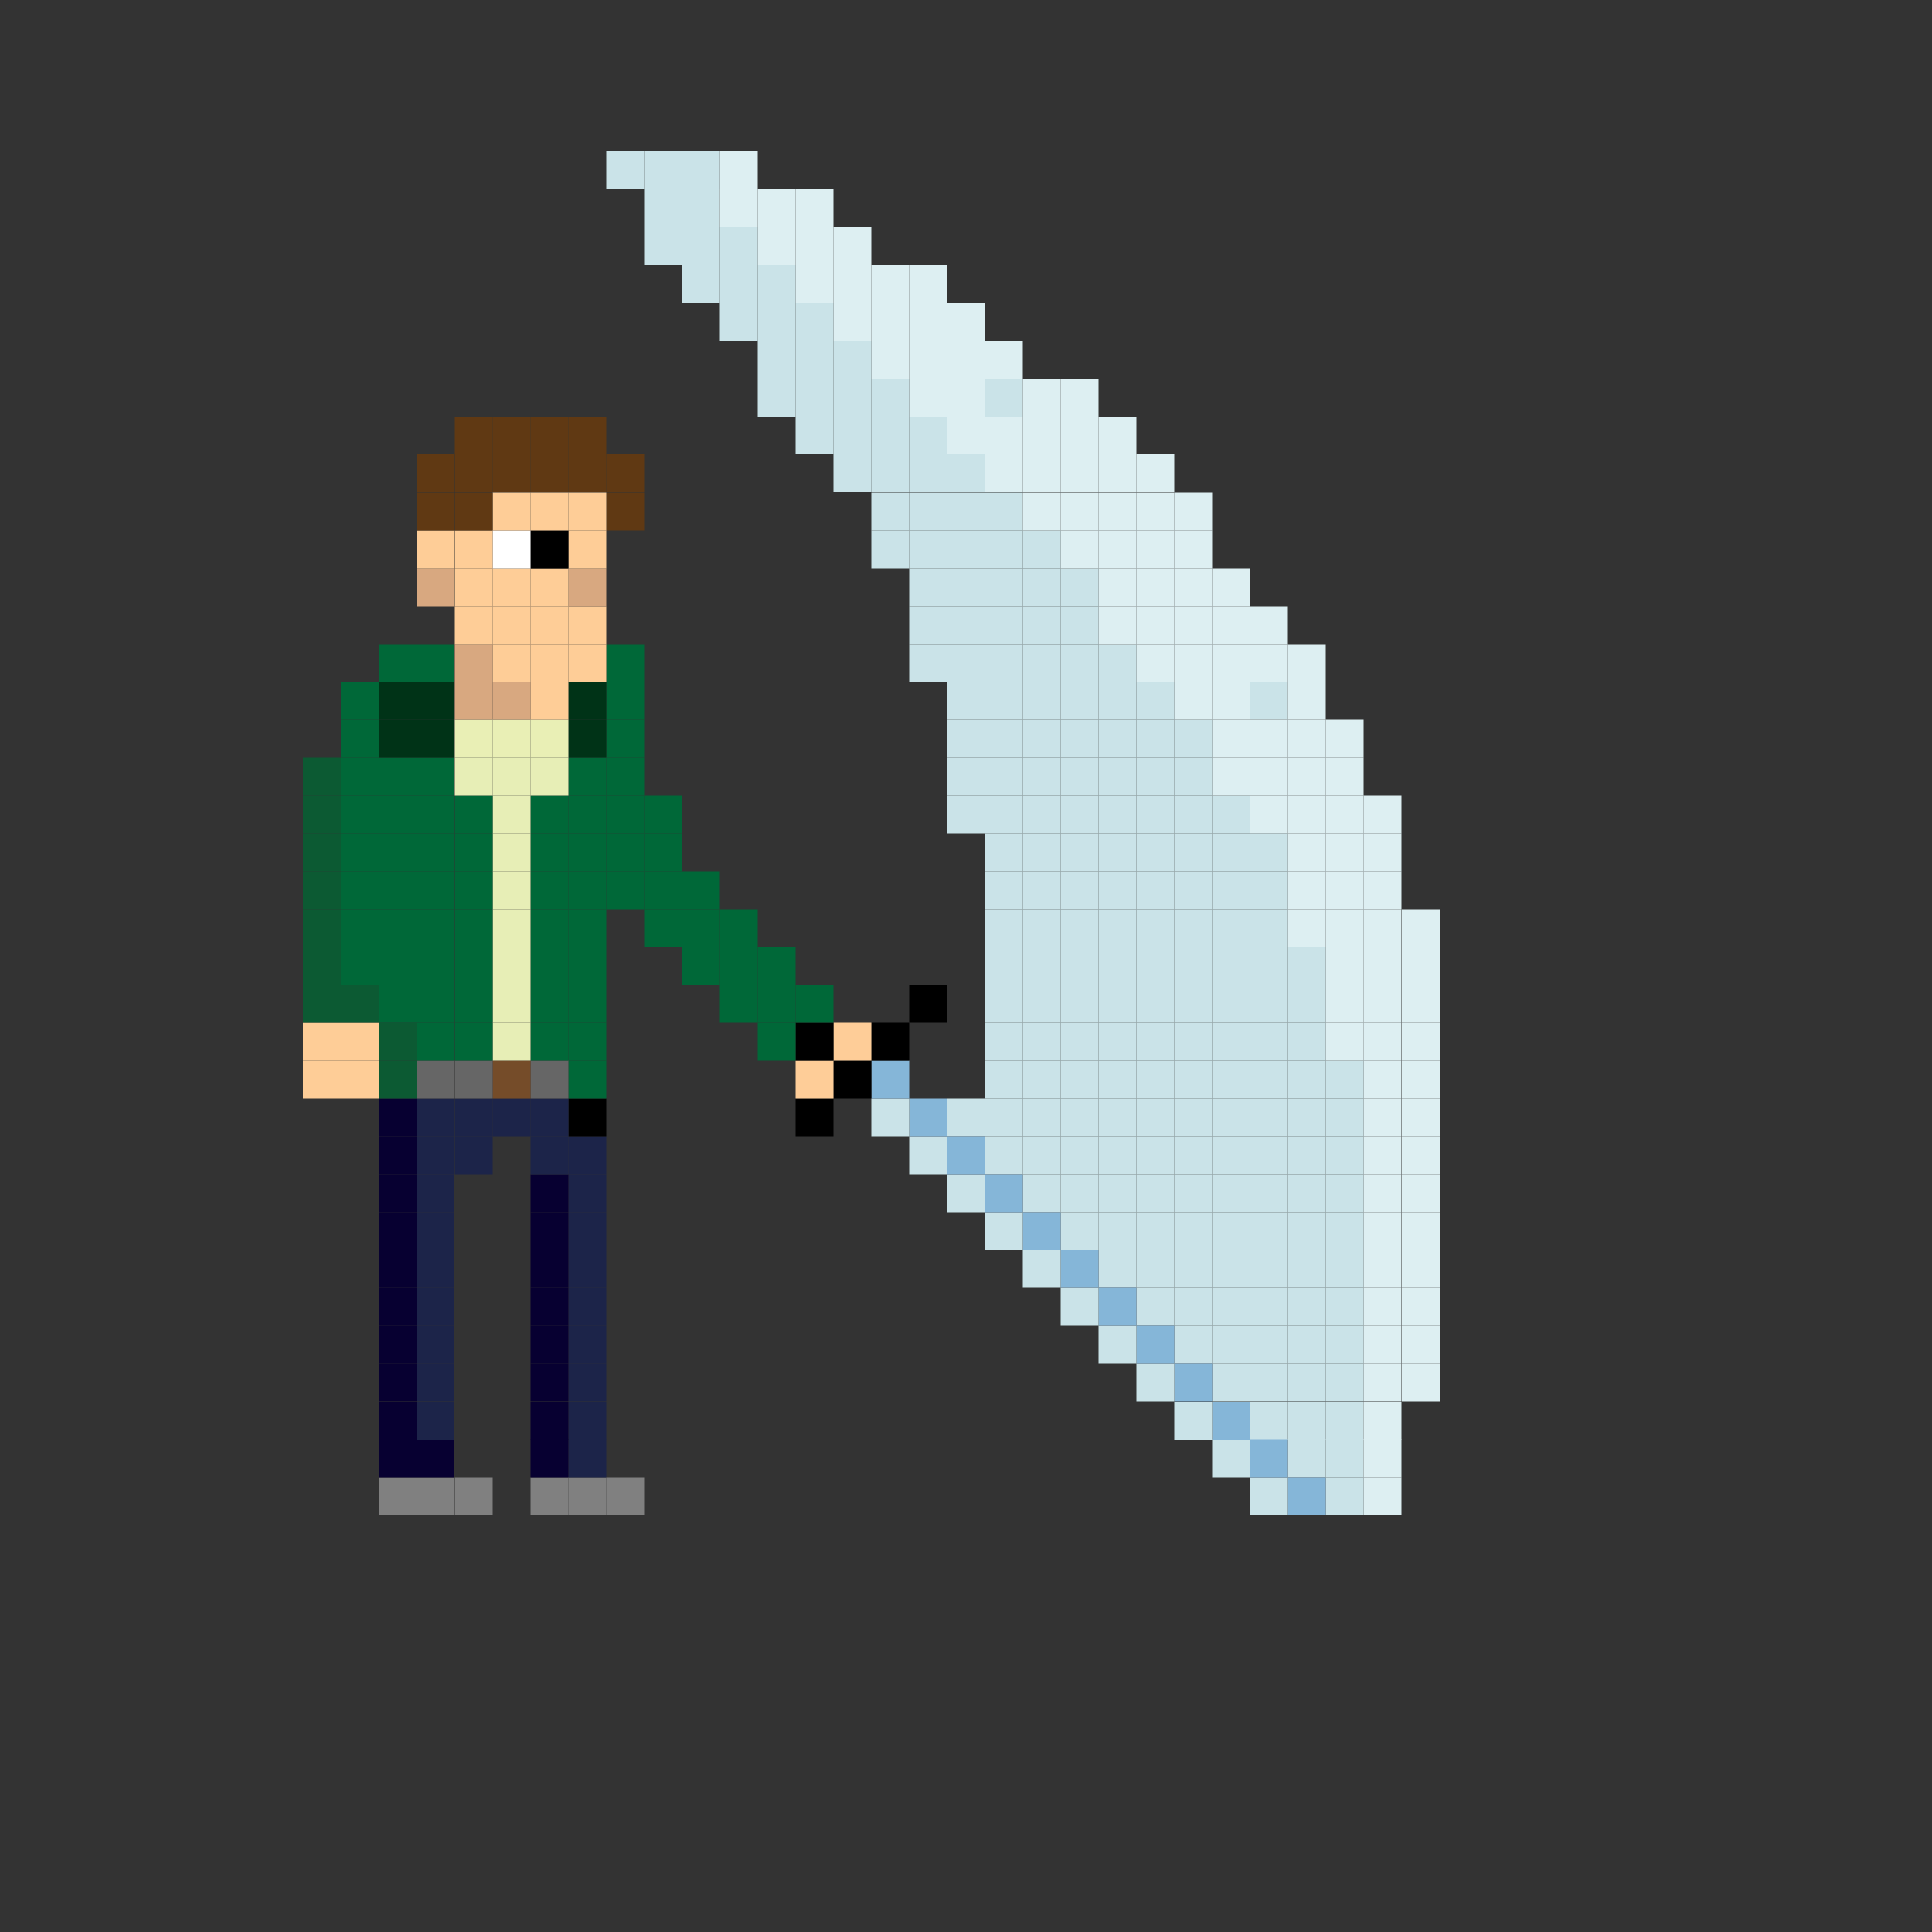 <?xml version="1.0" encoding="utf-8"?>
<!-- Generator: Adobe Illustrator 21.0.0, SVG Export Plug-In . SVG Version: 6.00 Build 0)  -->
<svg version="1.1" id="Layer_1" xmlns="http://www.w3.org/2000/svg" xmlns:xlink="http://www.w3.org/1999/xlink" x="0px" y="0px"
	 viewBox="0 0 500 500" style="enable-background:new 0 0 500 500;" xml:space="preserve">
<rect x="0" y="0" width="500" height="500" fill="#333333" stroke="none"/>
<style type="text/css">
	.st0{fill:#DDEFF2;}
	.st1{fill:#CAE3E8;}
	.st2{fill:#85B6D8;}
	.st3{fill:#FECD98;}
	.st4{fill:#006838;}
	.st5{fill:#808080;}
	.st6{fill:#603913;}
	.st7{fill:#1C2449;}
	.st8{fill:#003317;}
	.st9{fill:#FECD97;}
	.st10{fill:#D8A880;}
	.st11{fill:#070031;}
	.st12{fill:#666666;}
	.st13{fill:#E7EEB6;}
	.st14{fill:#E9EFB5;}
	.st15{fill:#754C29;}
	.st16{fill:#FFFFFF;}
	.st17{fill:#0C5A33;}
</style>
<g>
	<rect x="352.9" y="352.9" class="st0" width="9.8" height="9.8"/>
	<rect x="352.9" y="303.9" class="st0" width="9.8" height="9.8"/>
	<rect x="352.9" y="284.3" class="st0" width="9.8" height="9.8"/>
	<rect x="352.9" y="245.1" class="st0" width="9.8" height="9.8"/>
	<rect x="352.9" y="274.5" class="st0" width="9.8" height="9.8"/>
	<rect x="352.9" y="264.7" class="st0" width="9.8" height="9.8"/>
	<rect x="352.9" y="343.1" class="st0" width="9.8" height="9.8"/>
	<rect x="352.9" y="323.5" class="st0" width="9.8" height="9.8"/>
	<rect x="352.9" y="313.7" class="st0" width="9.8" height="9.8"/>
	<rect x="352.9" y="333.3" class="st0" width="9.8" height="9.8"/>
	<rect x="352.9" y="294.1" class="st0" width="9.8" height="9.8"/>
	<rect x="352.9" y="254.9" class="st0" width="9.8" height="9.8"/>
	<rect x="343.1" y="362.8" class="st1" width="9.8" height="9.8"/>
	<rect x="343.1" y="333.3" class="st1" width="9.8" height="9.8"/>
	<rect x="343.1" y="313.7" class="st1" width="9.8" height="9.8"/>
	<rect x="343.1" y="294.1" class="st1" width="9.8" height="9.8"/>
	<rect x="343.1" y="323.5" class="st1" width="9.8" height="9.8"/>
	<rect x="343.1" y="372.5" class="st1" width="9.8" height="9.8"/>
	<rect x="343.1" y="352.9" class="st1" width="9.8" height="9.8"/>
	<rect x="343.1" y="343.1" class="st1" width="9.8" height="9.8"/>
	<rect x="343.1" y="284.3" class="st1" width="9.8" height="9.8"/>
	<rect x="343.1" y="303.9" class="st1" width="9.8" height="9.8"/>
	<rect x="343.1" y="274.5" class="st1" width="9.8" height="9.8"/>
	<rect x="343.1" y="264.7" class="st0" width="9.8" height="9.8"/>
	<rect x="343.1" y="254.9" class="st0" width="9.8" height="9.8"/>
	<rect x="343.1" y="245.1" class="st0" width="9.8" height="9.8"/>
	<rect x="343.1" y="235.3" class="st0" width="9.8" height="9.8"/>
	<rect x="343.1" y="225.5" class="st0" width="9.8" height="9.8"/>
	<rect x="343.1" y="205.9" class="st0" width="9.8" height="9.8"/>
	<rect x="343.1" y="215.7" class="st0" width="9.8" height="9.8"/>
	<rect x="333.3" y="313.7" class="st1" width="9.8" height="9.8"/>
	<rect x="333.3" y="215.7" class="st0" width="9.8" height="9.8"/>
	<rect x="333.3" y="245.1" class="st1" width="9.8" height="9.8"/>
	<rect x="333.3" y="352.9" class="st1" width="9.8" height="9.8"/>
	<rect x="333.3" y="303.9" class="st1" width="9.8" height="9.8"/>
	<rect x="333.3" y="362.8" class="st1" width="9.8" height="9.8"/>
	<rect x="333.3" y="323.5" class="st1" width="9.8" height="9.8"/>
	<rect x="333.3" y="205.9" class="st0" width="9.8" height="9.8"/>
	<rect x="333.3" y="235.3" class="st0" width="9.8" height="9.8"/>
	<rect x="333.3" y="254.9" class="st1" width="9.8" height="9.8"/>
	<rect x="333.3" y="294.1" class="st1" width="9.8" height="9.8"/>
	<rect x="333.3" y="274.5" class="st1" width="9.8" height="9.8"/>
	<rect x="333.3" y="372.5" class="st1" width="9.8" height="9.8"/>
	<rect x="333.3" y="284.3" class="st1" width="9.8" height="9.8"/>
	<rect x="333.3" y="264.7" class="st1" width="9.8" height="9.8"/>
	<rect x="333.3" y="225.5" class="st0" width="9.8" height="9.8"/>
	<rect x="333.3" y="196.1" class="st0" width="9.8" height="9.8"/>
	<rect x="333.3" y="333.3" class="st1" width="9.8" height="9.8"/>
	<rect x="333.3" y="343.1" class="st1" width="9.8" height="9.8"/>
	<rect x="323.5" y="196.1" class="st0" width="9.8" height="9.8"/>
	<rect x="323.5" y="333.3" class="st1" width="9.8" height="9.8"/>
	<rect x="323.5" y="274.5" class="st1" width="9.8" height="9.8"/>
	<rect x="323.5" y="225.5" class="st1" width="9.8" height="9.8"/>
	<rect x="323.5" y="303.9" class="st1" width="9.8" height="9.8"/>
	<rect x="323.5" y="254.9" class="st1" width="9.8" height="9.8"/>
	<rect x="323.5" y="352.9" class="st1" width="9.8" height="9.8"/>
	<rect x="323.5" y="323.5" class="st1" width="9.8" height="9.8"/>
	<rect x="323.5" y="284.3" class="st1" width="9.8" height="9.8"/>
	<rect x="323.5" y="264.7" class="st1" width="9.8" height="9.8"/>
	<rect x="323.5" y="176.5" class="st1" width="9.8" height="9.8"/>
	<rect x="323.5" y="186.3" class="st0" width="9.8" height="9.8"/>
	<rect x="323.5" y="205.9" class="st0" width="9.8" height="9.8"/>
	<rect x="323.5" y="294.1" class="st1" width="9.8" height="9.8"/>
	<rect x="323.5" y="362.8" class="st1" width="9.8" height="9.8"/>
	<rect x="323.5" y="245.1" class="st1" width="9.8" height="9.8"/>
	<rect x="323.5" y="215.7" class="st1" width="9.8" height="9.8"/>
	<rect x="323.5" y="343.1" class="st1" width="9.8" height="9.8"/>
	<rect x="323.5" y="235.3" class="st1" width="9.8" height="9.8"/>
	<rect x="323.5" y="313.7" class="st1" width="9.8" height="9.8"/>
	<rect x="313.7" y="215.7" class="st1" width="9.8" height="9.8"/>
	<rect x="313.7" y="303.9" class="st1" width="9.8" height="9.8"/>
	<rect x="313.7" y="205.9" class="st1" width="9.8" height="9.8"/>
	<rect x="313.7" y="156.9" class="st0" width="9.8" height="9.8"/>
	<rect x="313.7" y="294.1" class="st1" width="9.8" height="9.8"/>
	<rect x="313.7" y="166.7" class="st0" width="9.8" height="9.8"/>
	<rect x="313.7" y="264.7" class="st1" width="9.8" height="9.8"/>
	<rect x="313.7" y="235.3" class="st1" width="9.8" height="9.8"/>
	<rect x="313.7" y="245.1" class="st1" width="9.8" height="9.8"/>
	<rect x="313.7" y="352.9" class="st1" width="9.8" height="9.8"/>
	<rect x="313.7" y="284.3" class="st1" width="9.8" height="9.8"/>
	<rect x="313.7" y="196.1" class="st0" width="9.8" height="9.8"/>
	<rect x="313.7" y="323.5" class="st1" width="9.8" height="9.8"/>
	<rect x="313.7" y="274.5" class="st1" width="9.8" height="9.8"/>
	<rect x="313.7" y="225.5" class="st1" width="9.8" height="9.8"/>
	<rect x="313.7" y="186.3" class="st0" width="9.8" height="9.8"/>
	<rect x="313.7" y="343.1" class="st1" width="9.8" height="9.8"/>
	<rect x="313.7" y="333.3" class="st1" width="9.8" height="9.8"/>
	<rect x="313.7" y="313.7" class="st1" width="9.8" height="9.8"/>
	<rect x="313.7" y="254.9" class="st1" width="9.8" height="9.8"/>
	<rect x="313.7" y="176.5" class="st0" width="9.8" height="9.8"/>
	<rect x="225.5" y="88.2" class="st0" width="9.8" height="9.8"/>
	<rect x="235.3" y="107.8" class="st1" width="9.8" height="9.8"/>
	<rect x="235.3" y="98" class="st0" width="9.8" height="9.8"/>
	<rect x="225.5" y="107.8" class="st1" width="9.8" height="9.8"/>
	<rect x="235.3" y="88.2" class="st0" width="9.8" height="9.8"/>
	<rect x="225.5" y="98" class="st1" width="9.8" height="9.8"/>
	<rect x="225.5" y="117.6" class="st1" width="9.8" height="9.8"/>
	<rect x="225.5" y="78.4" class="st0" width="9.8" height="9.8"/>
	<rect x="215.7" y="78.4" class="st0" width="9.8" height="9.8"/>
	<rect x="215.7" y="88.2" class="st1" width="9.8" height="9.8"/>
	<rect x="215.7" y="98" class="st1" width="9.8" height="9.8"/>
	<rect x="205.9" y="78.4" class="st1" width="9.8" height="9.8"/>
	<rect x="205.9" y="98" class="st1" width="9.8" height="9.8"/>
	<rect x="205.9" y="88.2" class="st1" width="9.8" height="9.8"/>
	<rect x="205.9" y="107.8" class="st1" width="9.8" height="9.8"/>
	<rect x="205.9" y="68.6" class="st0" width="9.8" height="9.8"/>
	<rect x="196.1" y="68.6" class="st1" width="9.8" height="9.8"/>
	<rect x="196.1" y="58.8" class="st0" width="9.8" height="9.8"/>
	<rect x="196.1" y="78.4" class="st1" width="9.8" height="9.8"/>
	<rect x="176.5" y="49" class="st1" width="9.8" height="9.8"/>
	<rect x="186.3" y="58.8" class="st1" width="9.8" height="9.8"/>
	<rect x="254.9" y="196.1" class="st1" width="9.8" height="9.8"/>
	<rect x="254.9" y="176.5" class="st1" width="9.8" height="9.8"/>
	<rect x="254.9" y="147.1" class="st1" width="9.8" height="9.8"/>
	<rect x="254.9" y="186.3" class="st1" width="9.8" height="9.8"/>
	<rect x="254.9" y="166.7" class="st1" width="9.8" height="9.8"/>
	<rect x="254.9" y="294.1" class="st1" width="9.8" height="9.8"/>
	<rect x="254.9" y="156.9" class="st1" width="9.8" height="9.8"/>
	<rect x="254.9" y="137.3" class="st1" width="9.8" height="9.8"/>
	<rect x="254.9" y="127.5" class="st1" width="9.8" height="9.8"/>
	<rect x="254.9" y="107.8" class="st0" width="9.8" height="9.8"/>
	<rect x="254.9" y="117.6" class="st0" width="9.8" height="9.8"/>
	<rect x="254.9" y="98" class="st1" width="9.8" height="9.8"/>
	<rect x="245.1" y="156.9" class="st1" width="9.8" height="9.8"/>
	<rect x="245.1" y="107.8" class="st0" width="9.8" height="9.8"/>
	<rect x="245.1" y="98" class="st0" width="9.8" height="9.8"/>
	<rect x="245.1" y="117.6" class="st1" width="9.8" height="9.8"/>
	<rect x="245.1" y="147.1" class="st1" width="9.8" height="9.8"/>
	<rect x="245.1" y="137.3" class="st1" width="9.8" height="9.8"/>
	<rect x="245.1" y="127.5" class="st1" width="9.8" height="9.8"/>
	<rect x="235.3" y="137.3" class="st1" width="9.8" height="9.8"/>
	<rect x="235.3" y="127.5" class="st1" width="9.8" height="9.8"/>
	<rect x="235.3" y="117.6" class="st1" width="9.8" height="9.8"/>
	<rect x="303.9" y="323.5" class="st1" width="9.8" height="9.8"/>
	<rect x="303.9" y="294.1" class="st1" width="9.8" height="9.8"/>
	<rect x="303.9" y="284.3" class="st1" width="9.8" height="9.8"/>
	<rect x="303.9" y="245.1" class="st1" width="9.8" height="9.8"/>
	<rect x="303.9" y="274.5" class="st1" width="9.8" height="9.8"/>
	<rect x="303.9" y="205.9" class="st1" width="9.8" height="9.8"/>
	<rect x="303.9" y="186.3" class="st1" width="9.8" height="9.8"/>
	<rect x="303.9" y="156.9" class="st0" width="9.8" height="9.8"/>
	<rect x="303.9" y="264.7" class="st1" width="9.8" height="9.8"/>
	<rect x="303.9" y="235.3" class="st1" width="9.8" height="9.8"/>
	<rect x="303.9" y="215.7" class="st1" width="9.8" height="9.8"/>
	<rect x="303.9" y="254.9" class="st1" width="9.8" height="9.8"/>
	<rect x="303.9" y="196.1" class="st1" width="9.8" height="9.8"/>
	<rect x="303.9" y="176.5" class="st0" width="9.8" height="9.8"/>
	<rect x="303.9" y="147.1" class="st0" width="9.8" height="9.8"/>
	<rect x="303.9" y="333.3" class="st1" width="9.8" height="9.8"/>
	<rect x="303.9" y="313.7" class="st1" width="9.8" height="9.8"/>
	<rect x="303.9" y="303.9" class="st1" width="9.8" height="9.8"/>
	<rect x="303.9" y="225.5" class="st1" width="9.8" height="9.8"/>
	<rect x="303.9" y="166.7" class="st0" width="9.8" height="9.8"/>
	<rect x="303.9" y="343.1" class="st1" width="9.8" height="9.8"/>
	<rect x="294.1" y="254.9" class="st1" width="9.8" height="9.8"/>
	<rect x="294.1" y="205.9" class="st1" width="9.8" height="9.8"/>
	<rect x="294.1" y="245.1" class="st1" width="9.8" height="9.8"/>
	<rect x="294.1" y="225.5" class="st1" width="9.8" height="9.8"/>
	<rect x="294.1" y="333.3" class="st1" width="9.8" height="9.8"/>
	<rect x="294.1" y="323.5" class="st1" width="9.8" height="9.8"/>
	<rect x="294.1" y="313.7" class="st1" width="9.8" height="9.8"/>
	<rect x="294.1" y="303.9" class="st1" width="9.8" height="9.8"/>
	<rect x="294.1" y="284.3" class="st1" width="9.8" height="9.8"/>
	<rect x="294.1" y="274.5" class="st1" width="9.8" height="9.8"/>
	<rect x="294.1" y="264.7" class="st1" width="9.8" height="9.8"/>
	<rect x="294.1" y="235.3" class="st1" width="9.8" height="9.8"/>
	<rect x="294.1" y="215.7" class="st1" width="9.8" height="9.8"/>
	<rect x="294.1" y="196.1" class="st1" width="9.8" height="9.8"/>
	<rect x="294.1" y="294.1" class="st1" width="9.8" height="9.8"/>
	<rect x="294.1" y="166.7" class="st0" width="9.8" height="9.8"/>
	<rect x="294.1" y="186.3" class="st1" width="9.8" height="9.8"/>
	<rect x="294.1" y="176.5" class="st1" width="9.8" height="9.8"/>
	<rect x="294.1" y="156.9" class="st0" width="9.8" height="9.8"/>
	<rect x="294.1" y="147.1" class="st0" width="9.8" height="9.8"/>
	<rect x="294.1" y="137.3" class="st0" width="9.8" height="9.8"/>
	<rect x="284.3" y="166.7" class="st1" width="9.8" height="9.8"/>
	<rect x="284.3" y="303.9" class="st1" width="9.8" height="9.8"/>
	<rect x="284.3" y="205.9" class="st1" width="9.8" height="9.8"/>
	<rect x="284.3" y="235.3" class="st1" width="9.8" height="9.8"/>
	<rect x="284.3" y="323.5" class="st1" width="9.8" height="9.8"/>
	<rect x="284.3" y="294.1" class="st1" width="9.8" height="9.8"/>
	<rect x="284.3" y="196.1" class="st1" width="9.8" height="9.8"/>
	<rect x="284.3" y="313.7" class="st1" width="9.8" height="9.8"/>
	<rect x="284.3" y="225.5" class="st1" width="9.8" height="9.8"/>
	<rect x="284.3" y="284.3" class="st1" width="9.8" height="9.8"/>
	<rect x="284.3" y="264.7" class="st1" width="9.8" height="9.8"/>
	<rect x="284.3" y="245.1" class="st1" width="9.8" height="9.8"/>
	<rect x="284.3" y="147.1" class="st0" width="9.8" height="9.8"/>
	<rect x="284.3" y="274.5" class="st1" width="9.8" height="9.8"/>
	<rect x="284.3" y="254.9" class="st1" width="9.8" height="9.8"/>
	<rect x="284.3" y="176.5" class="st1" width="9.8" height="9.8"/>
	<rect x="284.3" y="215.7" class="st1" width="9.8" height="9.8"/>
	<rect x="284.3" y="186.3" class="st1" width="9.8" height="9.8"/>
	<rect x="284.3" y="137.3" class="st0" width="9.8" height="9.8"/>
	<rect x="284.3" y="156.9" class="st0" width="9.8" height="9.8"/>
	<rect x="284.3" y="127.5" class="st0" width="9.8" height="9.8"/>
	<rect x="274.5" y="264.7" class="st1" width="9.8" height="9.8"/>
	<rect x="274.5" y="294.1" class="st1" width="9.8" height="9.8"/>
	<rect x="274.5" y="313.7" class="st1" width="9.8" height="9.8"/>
	<rect x="274.5" y="274.5" class="st1" width="9.8" height="9.8"/>
	<rect x="274.5" y="284.3" class="st1" width="9.8" height="9.8"/>
	<rect x="274.5" y="303.9" class="st1" width="9.8" height="9.8"/>
	<rect x="274.5" y="235.3" class="st1" width="9.8" height="9.8"/>
	<rect x="274.5" y="196.1" class="st1" width="9.8" height="9.8"/>
	<rect x="274.5" y="176.5" class="st1" width="9.8" height="9.8"/>
	<rect x="274.5" y="166.7" class="st1" width="9.8" height="9.8"/>
	<rect x="274.5" y="156.9" class="st1" width="9.8" height="9.8"/>
	<rect x="274.5" y="147.1" class="st1" width="9.8" height="9.8"/>
	<rect x="274.5" y="205.9" class="st1" width="9.8" height="9.8"/>
	<rect x="274.5" y="127.5" class="st0" width="9.8" height="9.8"/>
	<rect x="274.5" y="254.9" class="st1" width="9.8" height="9.8"/>
	<rect x="274.5" y="245.1" class="st1" width="9.8" height="9.8"/>
	<rect x="274.5" y="225.5" class="st1" width="9.8" height="9.8"/>
	<rect x="274.5" y="215.7" class="st1" width="9.8" height="9.8"/>
	<rect x="274.5" y="137.3" class="st0" width="9.8" height="9.8"/>
	<rect x="274.5" y="186.3" class="st1" width="9.8" height="9.8"/>
	<rect x="274.5" y="117.6" class="st0" width="9.8" height="9.8"/>
	<rect x="264.7" y="245.1" class="st1" width="9.8" height="9.8"/>
	<rect x="264.7" y="303.9" class="st1" width="9.8" height="9.8"/>
	<rect x="264.7" y="294.1" class="st1" width="9.8" height="9.8"/>
	<rect x="264.7" y="284.3" class="st1" width="9.8" height="9.8"/>
	<rect x="264.7" y="274.5" class="st1" width="9.8" height="9.8"/>
	<rect x="264.7" y="254.9" class="st1" width="9.8" height="9.8"/>
	<rect x="264.7" y="264.7" class="st1" width="9.8" height="9.8"/>
	<rect x="264.7" y="196.1" class="st1" width="9.8" height="9.8"/>
	<rect x="264.7" y="147.1" class="st1" width="9.8" height="9.8"/>
	<rect x="264.7" y="117.6" class="st0" width="9.8" height="9.8"/>
	<rect x="264.7" y="137.3" class="st1" width="9.8" height="9.8"/>
	<rect x="264.7" y="127.5" class="st0" width="9.8" height="9.8"/>
	<rect x="264.7" y="156.9" class="st1" width="9.8" height="9.8"/>
	<rect x="264.7" y="186.3" class="st1" width="9.8" height="9.8"/>
	<rect x="264.7" y="176.5" class="st1" width="9.8" height="9.8"/>
	<rect x="264.7" y="107.8" class="st0" width="9.8" height="9.8"/>
	<rect x="264.7" y="215.7" class="st1" width="9.8" height="9.8"/>
	<rect x="264.7" y="235.3" class="st1" width="9.8" height="9.8"/>
	<rect x="264.7" y="225.5" class="st1" width="9.8" height="9.8"/>
	<rect x="264.7" y="205.9" class="st1" width="9.8" height="9.8"/>
	<rect x="264.7" y="166.7" class="st1" width="9.8" height="9.8"/>
	<rect x="352.9" y="215.7" class="st0" width="9.8" height="9.8"/>
	<rect x="352.9" y="225.5" class="st0" width="9.8" height="9.8"/>
	<rect x="352.9" y="205.9" class="st0" width="9.8" height="9.8"/>
	<rect x="352.9" y="362.8" class="st0" width="9.8" height="9.8"/>
	<rect x="352.9" y="235.3" class="st0" width="9.8" height="9.8"/>
	<rect x="352.9" y="382.3" class="st0" width="9.8" height="9.8"/>
	<rect x="352.9" y="372.5" class="st0" width="9.8" height="9.8"/>
	<rect x="343.1" y="382.3" class="st1" width="9.8" height="9.8"/>
	<rect x="343.1" y="196.1" class="st0" width="9.8" height="9.8"/>
	<rect x="343.1" y="186.3" class="st0" width="9.8" height="9.8"/>
	<rect x="333.3" y="176.5" class="st0" width="9.8" height="9.8"/>
	<rect x="333.3" y="186.3" class="st0" width="9.8" height="9.8"/>
	<rect x="333.3" y="166.7" class="st0" width="9.8" height="9.8"/>
	<rect x="323.5" y="166.7" class="st0" width="9.8" height="9.8"/>
	<rect x="323.5" y="156.9" class="st0" width="9.8" height="9.8"/>
	<rect x="313.7" y="147.1" class="st0" width="9.8" height="9.8"/>
	<rect x="362.8" y="352.9" class="st0" width="9.8" height="9.8"/>
	<rect x="362.8" y="264.7" class="st0" width="9.8" height="9.8"/>
	<rect x="362.8" y="343.1" class="st0" width="9.8" height="9.8"/>
	<rect x="362.8" y="323.5" class="st0" width="9.8" height="9.8"/>
	<rect x="362.8" y="313.7" class="st0" width="9.8" height="9.8"/>
	<rect x="362.8" y="303.9" class="st0" width="9.8" height="9.8"/>
	<rect x="362.8" y="274.5" class="st0" width="9.8" height="9.8"/>
	<rect x="362.8" y="245.1" class="st0" width="9.8" height="9.8"/>
	<rect x="362.8" y="254.9" class="st0" width="9.8" height="9.8"/>
	<rect x="362.8" y="294.1" class="st0" width="9.8" height="9.8"/>
	<rect x="362.8" y="333.3" class="st0" width="9.8" height="9.8"/>
	<rect x="362.8" y="235.3" class="st0" width="9.8" height="9.8"/>
	<rect x="362.8" y="284.3" class="st0" width="9.8" height="9.8"/>
	<rect x="225.5" y="137.3" class="st1" width="9.8" height="9.8"/>
	<rect x="235.3" y="68.6" class="st0" width="9.8" height="9.8"/>
	<rect x="235.3" y="78.4" class="st0" width="9.8" height="9.8"/>
	<rect x="225.5" y="127.5" class="st1" width="9.8" height="9.8"/>
	<rect x="225.5" y="68.6" class="st0" width="9.8" height="9.8"/>
	<rect x="215.7" y="107.8" class="st1" width="9.8" height="9.8"/>
	<rect x="215.7" y="117.6" class="st1" width="9.8" height="9.8"/>
	<rect x="215.7" y="58.8" class="st0" width="9.8" height="9.8"/>
	<rect x="215.7" y="68.6" class="st0" width="9.8" height="9.8"/>
	<rect x="205.9" y="58.8" class="st0" width="9.8" height="9.8"/>
	<rect x="205.9" y="49" class="st0" width="9.8" height="9.8"/>
	<rect x="196.1" y="98" class="st1" width="9.8" height="9.8"/>
	<rect x="196.1" y="88.2" class="st1" width="9.8" height="9.8"/>
	<rect x="196.1" y="49" class="st0" width="9.8" height="9.8"/>
	<rect x="186.3" y="78.4" class="st1" width="9.8" height="9.8"/>
	<rect x="186.3" y="39.2" class="st0" width="9.8" height="9.8"/>
	<rect x="176.5" y="39.2" class="st1" width="9.8" height="9.8"/>
	<rect x="176.5" y="68.6" class="st1" width="9.8" height="9.8"/>
	<rect x="186.3" y="68.6" class="st1" width="9.8" height="9.8"/>
	<rect x="186.3" y="49" class="st0" width="9.8" height="9.8"/>
	<rect x="176.5" y="58.8" class="st1" width="9.8" height="9.8"/>
	<rect x="166.7" y="39.2" class="st1" width="9.8" height="9.8"/>
	<rect x="166.7" y="49" class="st1" width="9.8" height="9.8"/>
	<rect x="166.7" y="58.8" class="st1" width="9.8" height="9.8"/>
	<rect x="156.9" y="39.2" class="st1" width="9.8" height="9.8"/>
	<rect x="254.9" y="274.5" class="st1" width="9.8" height="9.8"/>
	<rect x="254.9" y="264.7" class="st1" width="9.8" height="9.8"/>
	<rect x="254.9" y="235.3" class="st1" width="9.8" height="9.8"/>
	<rect x="254.9" y="254.9" class="st1" width="9.8" height="9.8"/>
	<rect x="254.9" y="225.5" class="st1" width="9.8" height="9.8"/>
	<rect x="254.9" y="205.9" class="st1" width="9.8" height="9.8"/>
	<rect x="254.9" y="245.1" class="st1" width="9.8" height="9.8"/>
	<rect x="254.9" y="284.3" class="st1" width="9.8" height="9.8"/>
	<rect x="254.9" y="215.7" class="st1" width="9.8" height="9.8"/>
	<rect x="245.1" y="284.3" class="st1" width="9.8" height="9.8"/>
	<rect x="245.1" y="196.1" class="st1" width="9.8" height="9.8"/>
	<rect x="254.9" y="88.2" class="st0" width="9.8" height="9.8"/>
	<rect x="245.1" y="205.9" class="st1" width="9.8" height="9.8"/>
	<rect x="245.1" y="186.3" class="st1" width="9.8" height="9.8"/>
	<rect x="245.1" y="166.7" class="st1" width="9.8" height="9.8"/>
	<rect x="245.1" y="176.5" class="st1" width="9.8" height="9.8"/>
	<rect x="245.1" y="88.2" class="st0" width="9.8" height="9.8"/>
	<rect x="245.1" y="78.4" class="st0" width="9.8" height="9.8"/>
	<rect x="235.3" y="166.7" class="st1" width="9.8" height="9.8"/>
	<rect x="235.3" y="156.9" class="st1" width="9.8" height="9.8"/>
	<rect x="235.3" y="147.1" class="st1" width="9.8" height="9.8"/>
	<rect x="303.9" y="137.3" class="st0" width="9.8" height="9.8"/>
	<rect x="303.9" y="127.5" class="st0" width="9.8" height="9.8"/>
	<rect x="294.1" y="127.5" class="st0" width="9.8" height="9.8"/>
	<rect x="294.1" y="117.6" class="st0" width="9.8" height="9.8"/>
	<rect x="284.3" y="117.6" class="st0" width="9.8" height="9.8"/>
	<rect x="284.3" y="107.8" class="st0" width="9.8" height="9.8"/>
	<rect x="274.5" y="98" class="st0" width="9.8" height="9.8"/>
	<rect x="274.5" y="107.8" class="st0" width="9.8" height="9.8"/>
	<rect x="264.7" y="98" class="st0" width="9.8" height="9.8"/>
	<rect x="333.3" y="382.3" class="st2" width="9.8" height="9.8"/>
	<rect x="323.5" y="382.3" class="st1" width="9.8" height="9.8"/>
	<rect x="323.5" y="372.5" class="st2" width="9.8" height="9.8"/>
	<rect x="313.7" y="372.5" class="st1" width="9.8" height="9.8"/>
	<rect x="313.7" y="362.8" class="st2" width="9.8" height="9.8"/>
	<rect x="303.9" y="362.8" class="st1" width="9.8" height="9.8"/>
	<rect x="303.9" y="352.9" class="st2" width="9.8" height="9.8"/>
	<rect x="294.1" y="352.9" class="st1" width="9.8" height="9.8"/>
	<rect x="294.1" y="343.1" class="st2" width="9.8" height="9.8"/>
	<rect x="284.3" y="343.1" class="st1" width="9.8" height="9.8"/>
	<rect x="284.3" y="333.3" class="st2" width="9.8" height="9.8"/>
	<rect x="274.5" y="333.3" class="st1" width="9.8" height="9.8"/>
	<rect x="274.5" y="323.5" class="st2" width="9.8" height="9.8"/>
	<rect x="264.7" y="323.5" class="st1" width="9.8" height="9.8"/>
	<rect x="264.7" y="313.7" class="st2" width="9.8" height="9.8"/>
	<rect x="254.9" y="313.7" class="st1" width="9.8" height="9.8"/>
	<rect x="254.9" y="303.9" class="st2" width="9.8" height="9.8"/>
	<rect x="245.1" y="303.9" class="st1" width="9.8" height="9.8"/>
	<rect x="245.1" y="294.1" class="st2" width="9.8" height="9.8"/>
	<rect x="235.3" y="294.1" class="st1" width="9.8" height="9.8"/>
	<rect x="235.3" y="284.3" class="st2" width="9.8" height="9.8"/>
	<rect x="235.3" y="254.9" width="9.8" height="9.8"/>
	<rect x="225.5" y="284.3" class="st1" width="9.8" height="9.8"/>
	<rect x="225.5" y="274.5" class="st2" width="9.8" height="9.8"/>
	<rect x="225.5" y="264.7" width="9.8" height="9.8"/>
	<rect x="215.7" y="274.5" width="9.8" height="9.8"/>
	<rect x="215.7" y="264.7" class="st3" width="9.8" height="9.8"/>
	<rect x="205.9" y="284.3" width="9.8" height="9.8"/>
	<rect x="205.9" y="274.5" class="st3" width="9.8" height="9.8"/>
	<rect x="205.9" y="264.7" width="9.8" height="9.8"/>
	<rect x="205.9" y="254.9" class="st4" width="9.8" height="9.8"/>
	<rect x="196.1" y="264.7" class="st4" width="9.8" height="9.8"/>
	<rect x="196.1" y="254.9" class="st4" width="9.8" height="9.8"/>
	<rect x="196.1" y="245.1" class="st4" width="9.8" height="9.8"/>
	<rect x="186.3" y="254.9" class="st4" width="9.8" height="9.8"/>
	<rect x="186.3" y="245.1" class="st4" width="9.8" height="9.8"/>
	<rect x="186.3" y="235.3" class="st4" width="9.8" height="9.8"/>
	<rect x="176.5" y="245.1" class="st4" width="9.8" height="9.8"/>
	<rect x="176.5" y="235.3" class="st4" width="9.8" height="9.8"/>
	<rect x="176.5" y="225.5" class="st4" width="9.8" height="9.8"/>
	<rect x="166.7" y="235.3" class="st4" width="9.8" height="9.8"/>
	<rect x="166.7" y="225.5" class="st4" width="9.8" height="9.8"/>
	<rect x="166.7" y="215.7" class="st4" width="9.8" height="9.8"/>
	<rect x="166.7" y="205.9" class="st4" width="9.8" height="9.8"/>
	<rect x="156.9" y="382.3" class="st5" width="9.8" height="9.8"/>
	<rect x="156.9" y="225.5" class="st4" width="9.8" height="9.8"/>
	<rect x="156.9" y="215.7" class="st4" width="9.8" height="9.8"/>
	<rect x="156.9" y="205.9" class="st4" width="9.8" height="9.8"/>
	<rect x="156.9" y="196.1" class="st4" width="9.8" height="9.8"/>
	<rect x="156.9" y="186.3" class="st4" width="9.8" height="9.8"/>
	<rect x="156.9" y="176.5" class="st4" width="9.8" height="9.8"/>
	<rect x="156.9" y="166.7" class="st4" width="9.8" height="9.8"/>
	<rect x="156.9" y="127.5" class="st6" width="9.8" height="9.8"/>
	<rect x="156.9" y="117.6" class="st6" width="9.8" height="9.8"/>
	<rect x="147.1" y="382.3" class="st5" width="9.8" height="9.8"/>
	<rect x="147.1" y="372.5" class="st7" width="9.8" height="9.8"/>
	<rect x="147.1" y="362.8" class="st7" width="9.8" height="9.8"/>
	<rect x="147.1" y="352.9" class="st7" width="9.8" height="9.8"/>
	<rect x="147.1" y="343.1" class="st7" width="9.8" height="9.8"/>
	<rect x="147.1" y="333.3" class="st7" width="9.8" height="9.8"/>
	<rect x="147.1" y="323.5" class="st7" width="9.8" height="9.8"/>
	<rect x="147.1" y="313.7" class="st7" width="9.8" height="9.8"/>
	<rect x="147.1" y="303.9" class="st7" width="9.8" height="9.8"/>
	<rect x="147.1" y="294.1" class="st7" width="9.8" height="9.8"/>
	<rect x="147.1" y="284.3" width="9.8" height="9.8"/>
	<rect x="147.1" y="274.5" class="st4" width="9.8" height="9.8"/>
	<rect x="147.1" y="264.7" class="st4" width="9.8" height="9.8"/>
	<rect x="147.1" y="254.9" class="st4" width="9.8" height="9.8"/>
	<rect x="147.1" y="245.1" class="st4" width="9.8" height="9.8"/>
	<rect x="147.1" y="235.3" class="st4" width="9.8" height="9.8"/>
	<rect x="147.1" y="225.5" class="st4" width="9.8" height="9.8"/>
	<rect x="147.1" y="215.7" class="st4" width="9.8" height="9.8"/>
	<rect x="147.1" y="205.9" class="st4" width="9.8" height="9.8"/>
	<rect x="147.1" y="196.1" class="st4" width="9.8" height="9.8"/>
	<rect x="147.1" y="186.3" class="st8" width="9.8" height="9.8"/>
	<rect x="147.1" y="176.5" class="st8" width="9.8" height="9.8"/>
	<rect x="147.1" y="166.7" class="st9" width="9.8" height="9.8"/>
	<rect x="147.1" y="156.9" class="st9" width="9.8" height="9.8"/>
	<rect x="147.1" y="147.1" class="st10" width="9.8" height="9.8"/>
	<rect x="147.1" y="137.3" class="st9" width="9.8" height="9.8"/>
	<rect x="147.1" y="127.5" class="st9" width="9.8" height="9.8"/>
	<rect x="147.1" y="117.6" class="st6" width="9.8" height="9.8"/>
	<rect x="147.1" y="107.8" class="st6" width="9.8" height="9.8"/>
	<rect x="137.3" y="382.3" class="st5" width="9.8" height="9.8"/>
	<rect x="137.3" y="372.5" class="st11" width="9.8" height="9.8"/>
	<rect x="137.3" y="362.8" class="st11" width="9.8" height="9.8"/>
	<rect x="137.3" y="352.9" class="st11" width="9.8" height="9.8"/>
	<rect x="137.3" y="343.1" class="st11" width="9.8" height="9.8"/>
	<rect x="137.3" y="333.3" class="st11" width="9.8" height="9.8"/>
	<rect x="137.3" y="323.5" class="st11" width="9.8" height="9.8"/>
	<rect x="137.3" y="313.7" class="st11" width="9.8" height="9.8"/>
	<rect x="137.3" y="303.9" class="st11" width="9.8" height="9.8"/>
	<rect x="137.3" y="294.1" class="st7" width="9.8" height="9.8"/>
	<rect x="137.3" y="284.3" class="st7" width="9.8" height="9.8"/>
	<rect x="137.3" y="274.5" class="st12" width="9.8" height="9.8"/>
	<rect x="137.3" y="264.7" class="st4" width="9.8" height="9.8"/>
	<rect x="137.3" y="254.9" class="st4" width="9.8" height="9.8"/>
	<rect x="137.3" y="245.1" class="st4" width="9.8" height="9.8"/>
	<rect x="137.3" y="235.3" class="st4" width="9.8" height="9.8"/>
	<rect x="137.3" y="225.5" class="st4" width="9.8" height="9.8"/>
	<rect x="137.3" y="215.7" class="st4" width="9.8" height="9.8"/>
	<rect x="137.3" y="205.9" class="st4" width="9.8" height="9.8"/>
	<rect x="137.3" y="196.1" class="st13" width="9.8" height="9.8"/>
	<rect x="137.3" y="186.3" class="st14" width="9.8" height="9.8"/>
	<rect x="137.3" y="176.5" class="st9" width="9.8" height="9.8"/>
	<rect x="137.3" y="166.7" class="st9" width="9.8" height="9.8"/>
	<rect x="137.3" y="156.9" class="st9" width="9.8" height="9.8"/>
	<rect x="137.3" y="147.1" class="st9" width="9.8" height="9.8"/>
	<rect x="137.3" y="137.3" width="9.8" height="9.8"/>
	<rect x="137.3" y="127.5" class="st9" width="9.8" height="9.8"/>
	<rect x="137.3" y="117.6" class="st6" width="9.8" height="9.8"/>
	<rect x="137.3" y="107.8" class="st6" width="9.8" height="9.8"/>
	<rect x="127.5" y="284.3" class="st7" width="9.8" height="9.8"/>
	<rect x="127.5" y="274.5" class="st15" width="9.8" height="9.8"/>
	<rect x="127.5" y="264.7" class="st13" width="9.8" height="9.8"/>
	<rect x="127.5" y="254.9" class="st13" width="9.8" height="9.8"/>
	<rect x="127.5" y="245.1" class="st13" width="9.8" height="9.8"/>
	<rect x="127.5" y="235.3" class="st13" width="9.8" height="9.8"/>
	<rect x="127.5" y="225.5" class="st13" width="9.8" height="9.8"/>
	<rect x="127.5" y="215.7" class="st13" width="9.8" height="9.8"/>
	<rect x="127.5" y="205.9" class="st13" width="9.8" height="9.8"/>
	<rect x="127.5" y="196.1" class="st13" width="9.8" height="9.8"/>
	<rect x="127.5" y="186.3" class="st14" width="9.8" height="9.8"/>
	<rect x="127.5" y="176.5" class="st10" width="9.8" height="9.8"/>
	<rect x="127.5" y="166.7" class="st9" width="9.8" height="9.8"/>
	<rect x="127.5" y="156.9" class="st9" width="9.8" height="9.8"/>
	<rect x="127.5" y="147.1" class="st9" width="9.8" height="9.8"/>
	<rect x="127.5" y="137.3" class="st16" width="9.8" height="9.8"/>
	<rect x="127.5" y="127.5" class="st9" width="9.8" height="9.8"/>
	<rect x="127.5" y="117.6" class="st6" width="9.8" height="9.8"/>
	<rect x="127.5" y="107.8" class="st6" width="9.8" height="9.8"/>
	<rect x="117.7" y="382.3" class="st5" width="9.8" height="9.8"/>
	<rect x="117.7" y="294.1" class="st7" width="9.8" height="9.8"/>
	<rect x="117.7" y="284.3" class="st7" width="9.8" height="9.8"/>
	<rect x="117.7" y="274.5" class="st12" width="9.8" height="9.8"/>
	<rect x="117.7" y="264.7" class="st4" width="9.8" height="9.8"/>
	<rect x="117.7" y="254.9" class="st4" width="9.8" height="9.8"/>
	<rect x="117.7" y="245.1" class="st4" width="9.8" height="9.8"/>
	<rect x="117.7" y="235.3" class="st4" width="9.8" height="9.8"/>
	<rect x="117.7" y="225.5" class="st4" width="9.8" height="9.8"/>
	<rect x="117.7" y="215.7" class="st4" width="9.8" height="9.8"/>
	<rect x="117.7" y="205.9" class="st4" width="9.8" height="9.8"/>
	<rect x="117.7" y="196.1" class="st13" width="9.8" height="9.8"/>
	<rect x="117.7" y="186.3" class="st14" width="9.8" height="9.8"/>
	<rect x="117.7" y="176.5" class="st10" width="9.8" height="9.8"/>
	<rect x="117.7" y="166.7" class="st10" width="9.8" height="9.8"/>
	<rect x="117.7" y="156.9" class="st9" width="9.8" height="9.8"/>
	<rect x="117.7" y="147.1" class="st9" width="9.8" height="9.8"/>
	<rect x="117.7" y="137.3" class="st9" width="9.8" height="9.8"/>
	<rect x="117.7" y="127.5" class="st6" width="9.8" height="9.8"/>
	<rect x="117.7" y="117.6" class="st6" width="9.8" height="9.8"/>
	<rect x="117.7" y="107.8" class="st6" width="9.8" height="9.8"/>
	<rect x="107.8" y="382.3" class="st5" width="9.8" height="9.8"/>
	<rect x="107.8" y="372.5" class="st11" width="9.8" height="9.8"/>
	<rect x="107.8" y="362.8" class="st7" width="9.8" height="9.8"/>
	<rect x="107.8" y="352.9" class="st7" width="9.8" height="9.8"/>
	<rect x="107.8" y="343.1" class="st7" width="9.8" height="9.8"/>
	<rect x="107.8" y="333.3" class="st7" width="9.8" height="9.8"/>
	<rect x="107.8" y="323.5" class="st7" width="9.8" height="9.8"/>
	<rect x="107.8" y="313.7" class="st7" width="9.8" height="9.8"/>
	<rect x="107.8" y="303.9" class="st7" width="9.8" height="9.8"/>
	<rect x="107.8" y="294.1" class="st7" width="9.8" height="9.8"/>
	<rect x="107.8" y="284.3" class="st7" width="9.8" height="9.8"/>
	<rect x="107.8" y="274.5" class="st12" width="9.8" height="9.8"/>
	<rect x="107.8" y="264.7" class="st4" width="9.8" height="9.8"/>
	<rect x="107.8" y="254.9" class="st4" width="9.8" height="9.8"/>
	<rect x="107.8" y="245.1" class="st4" width="9.8" height="9.8"/>
	<rect x="107.8" y="235.3" class="st4" width="9.8" height="9.8"/>
	<rect x="107.8" y="225.5" class="st4" width="9.8" height="9.8"/>
	<rect x="107.8" y="215.7" class="st4" width="9.8" height="9.8"/>
	<rect x="107.8" y="205.9" class="st4" width="9.8" height="9.8"/>
	<rect x="107.8" y="196.1" class="st4" width="9.8" height="9.8"/>
	<rect x="107.8" y="186.3" class="st8" width="9.8" height="9.8"/>
	<rect x="107.8" y="176.5" class="st8" width="9.8" height="9.8"/>
	<rect x="107.8" y="166.7" class="st4" width="9.8" height="9.8"/>
	<rect x="107.8" y="147.1" class="st10" width="9.8" height="9.8"/>
	<rect x="107.8" y="137.3" class="st9" width="9.8" height="9.8"/>
	<rect x="107.8" y="127.5" class="st6" width="9.8" height="9.8"/>
	<rect x="107.8" y="117.6" class="st6" width="9.8" height="9.8"/>
	<rect x="98" y="382.3" class="st5" width="9.8" height="9.8"/>
	<rect x="98" y="372.5" class="st11" width="9.8" height="9.8"/>
	<rect x="98" y="362.8" class="st11" width="9.8" height="9.8"/>
	<rect x="98" y="352.9" class="st11" width="9.8" height="9.8"/>
	<rect x="98" y="343.1" class="st11" width="9.8" height="9.8"/>
	<rect x="98" y="333.3" class="st11" width="9.8" height="9.8"/>
	<rect x="98" y="323.5" class="st11" width="9.8" height="9.8"/>
	<rect x="98" y="313.7" class="st11" width="9.8" height="9.8"/>
	<rect x="98" y="303.9" class="st11" width="9.8" height="9.8"/>
	<rect x="98" y="294.1" class="st11" width="9.8" height="9.8"/>
	<rect x="98" y="284.3" class="st11" width="9.8" height="9.8"/>
	<rect x="98" y="274.5" class="st17" width="9.8" height="9.8"/>
	<rect x="98" y="264.7" class="st17" width="9.8" height="9.8"/>
	<rect x="98" y="254.9" class="st4" width="9.8" height="9.8"/>
	<rect x="98" y="245.1" class="st4" width="9.8" height="9.8"/>
	<rect x="98" y="235.3" class="st4" width="9.8" height="9.8"/>
	<rect x="98" y="225.5" class="st4" width="9.8" height="9.8"/>
	<rect x="98" y="215.7" class="st4" width="9.8" height="9.8"/>
	<rect x="98" y="205.9" class="st4" width="9.8" height="9.8"/>
	<rect x="98" y="196.1" class="st4" width="9.8" height="9.8"/>
	<rect x="98" y="186.3" class="st8" width="9.8" height="9.8"/>
	<rect x="98" y="176.5" class="st8" width="9.8" height="9.8"/>
	<rect x="98" y="166.7" class="st4" width="9.8" height="9.8"/>
	<rect x="88.2" y="274.5" class="st9" width="9.8" height="9.8"/>
	<rect x="88.2" y="264.7" class="st9" width="9.8" height="9.8"/>
	<rect x="88.2" y="254.9" class="st17" width="9.8" height="9.8"/>
	<rect x="88.2" y="245.1" class="st4" width="9.8" height="9.8"/>
	<rect x="88.2" y="235.3" class="st4" width="9.8" height="9.8"/>
	<rect x="88.2" y="225.5" class="st4" width="9.8" height="9.8"/>
	<rect x="88.2" y="215.7" class="st4" width="9.8" height="9.8"/>
	<rect x="88.2" y="205.9" class="st4" width="9.8" height="9.8"/>
	<rect x="88.2" y="196.1" class="st4" width="9.8" height="9.8"/>
	<rect x="88.2" y="186.3" class="st4" width="9.8" height="9.8"/>
	<rect x="88.2" y="176.5" class="st4" width="9.8" height="9.8"/>
	<rect x="78.4" y="274.5" class="st9" width="9.8" height="9.8"/>
	<rect x="78.4" y="264.7" class="st9" width="9.8" height="9.8"/>
	<rect x="78.4" y="254.9" class="st17" width="9.8" height="9.8"/>
	<rect x="78.4" y="245.1" class="st17" width="9.8" height="9.8"/>
	<rect x="78.4" y="235.3" class="st17" width="9.8" height="9.8"/>
	<rect x="78.4" y="225.5" class="st17" width="9.8" height="9.8"/>
	<rect x="78.4" y="215.7" class="st17" width="9.8" height="9.8"/>
	<rect x="78.4" y="205.9" class="st17" width="9.8" height="9.8"/>
	<rect x="78.4" y="196.1" class="st17" width="9.8" height="9.8"/>
</g>
</svg>
